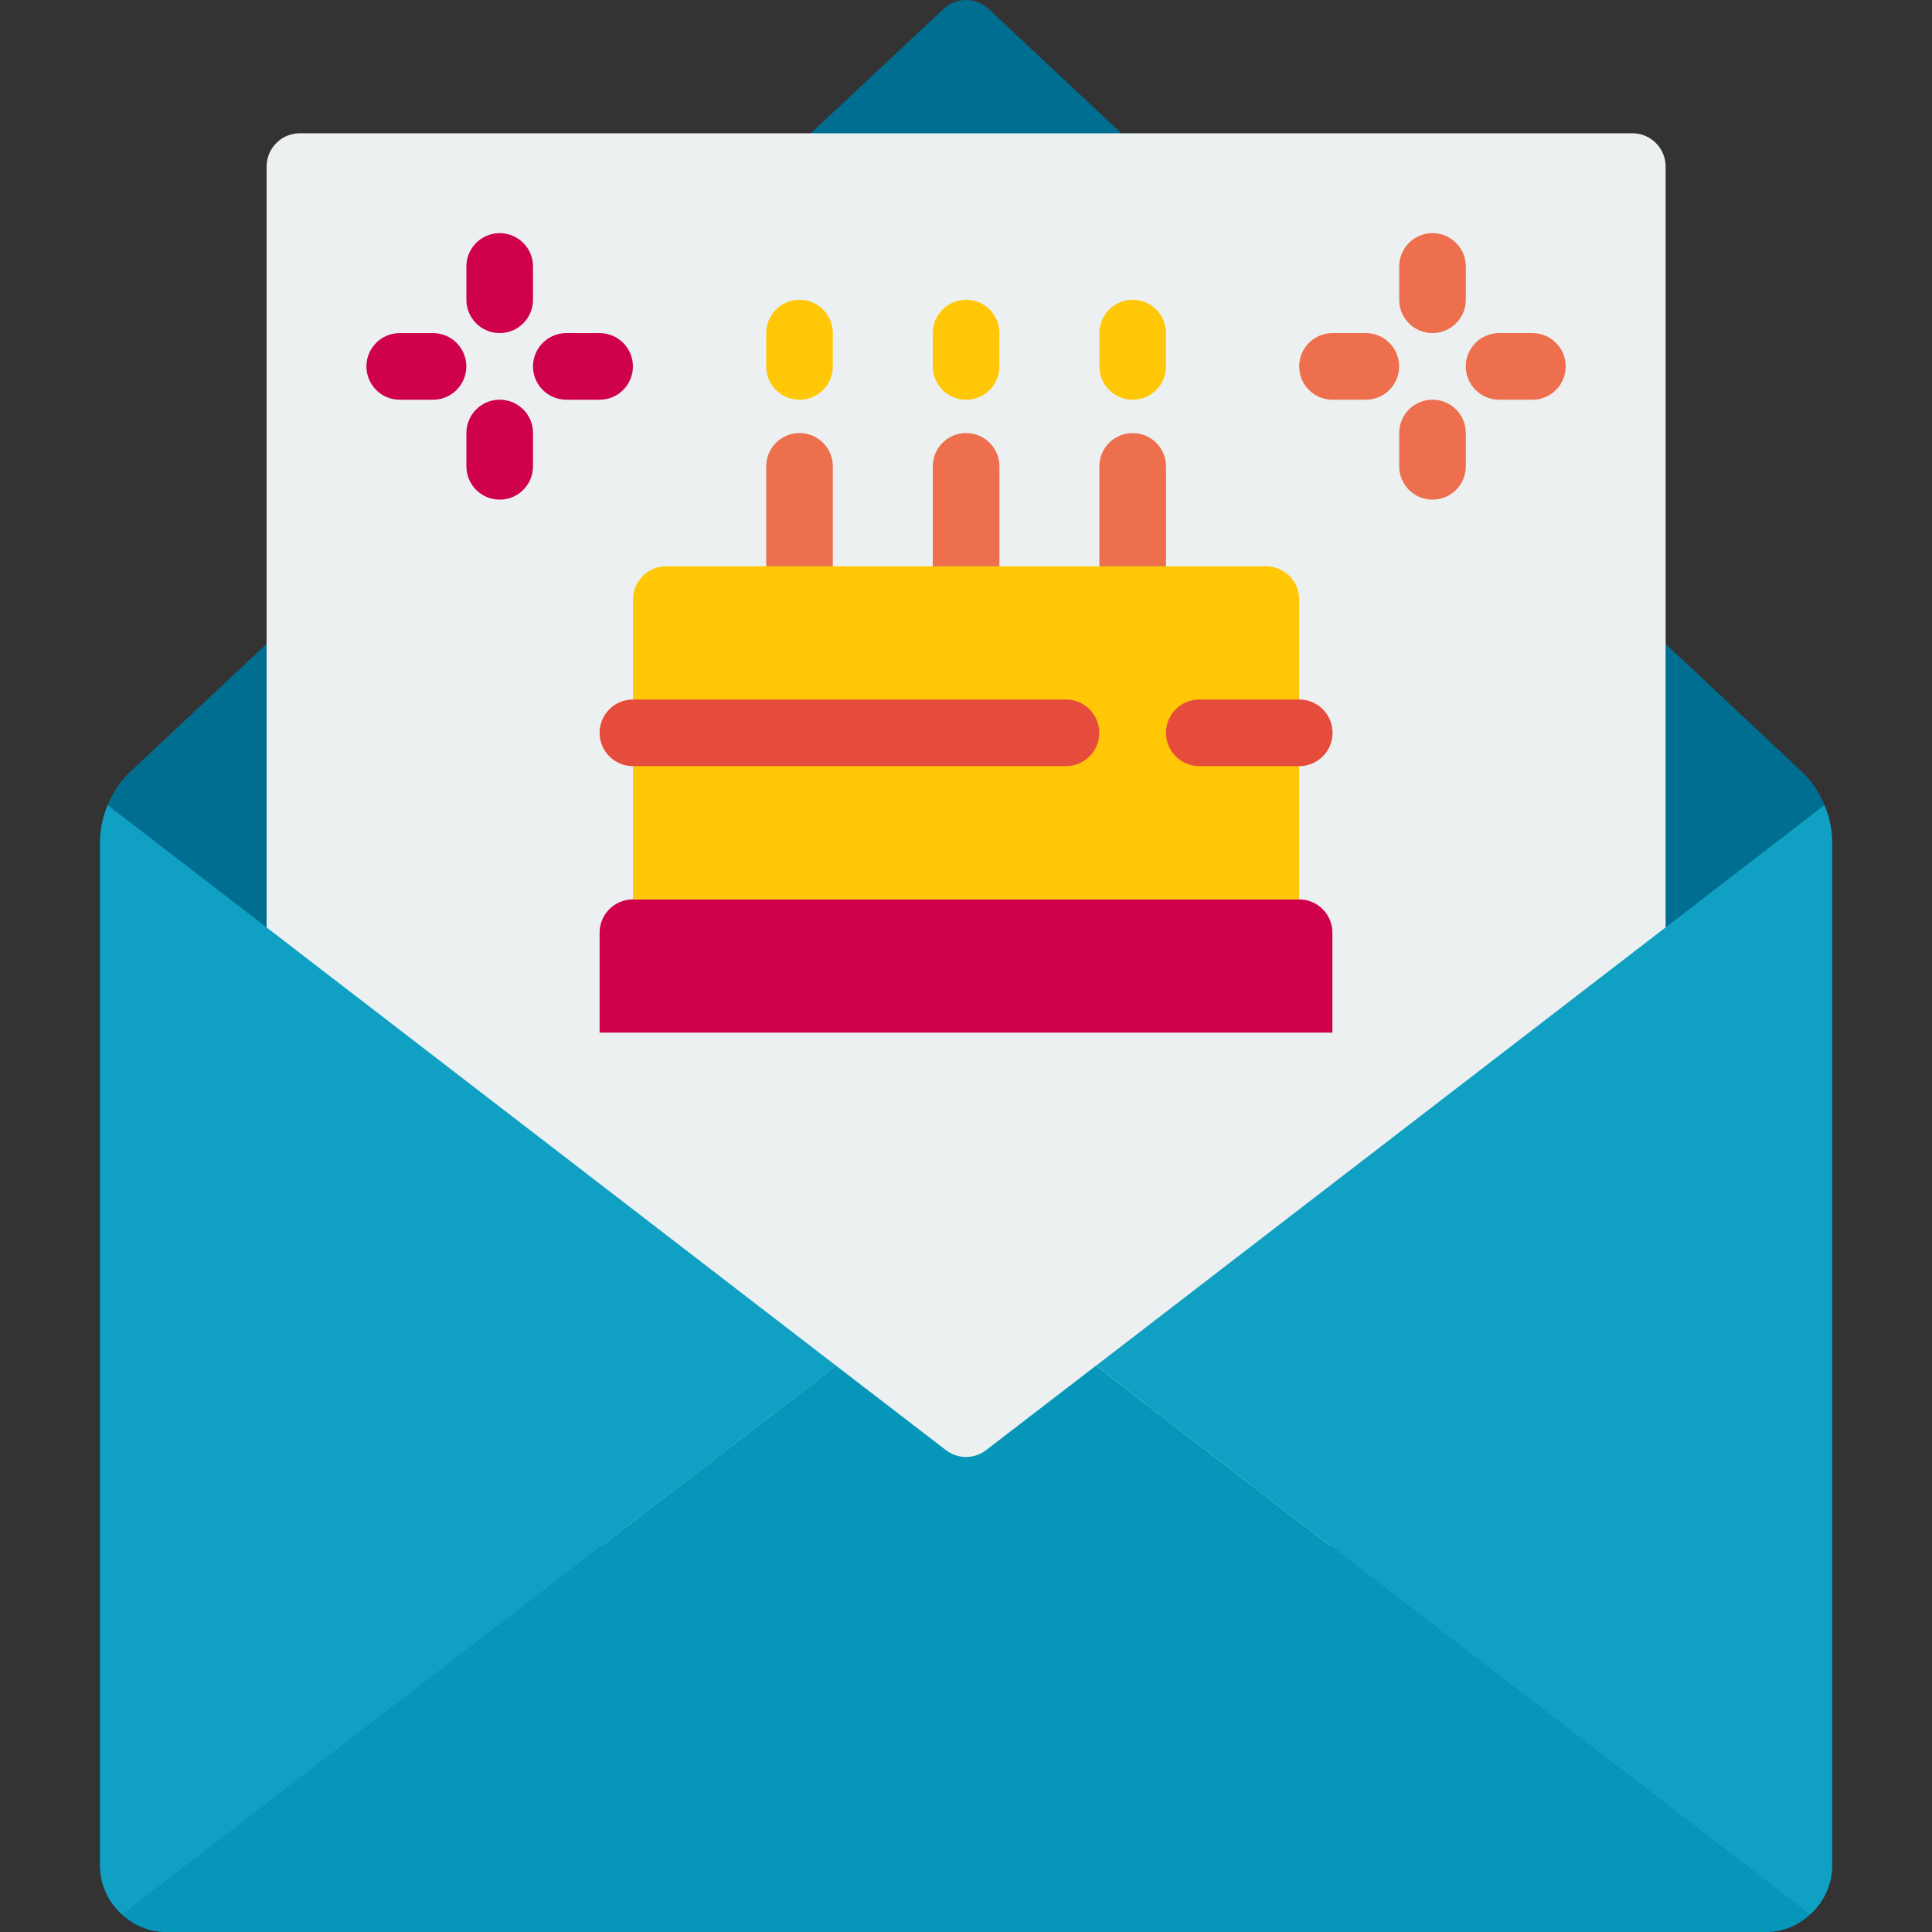 <svg xmlns="http://www.w3.org/2000/svg" width="80" height="80" viewBox="0 0 80 80" fill="none">
  <rect x="0" y="0" width="80" height="80" fill="#333333" stroke="none"/>
  <g clip-path="url(#clip0_560_22852)">
    <path d="M75.547 33.338C75.323 32.779 74.974 32.279 74.527 31.876L68.968 26.662L46.43 5.517L40.941 0.373C40.414 -0.124 39.591 -0.124 39.065 0.373L33.575 5.517L11.037 26.662L5.479 31.876C5.032 32.279 4.682 32.779 4.458 33.338C4.25 33.836 4.142 34.371 4.141 34.91V77.242C4.14 78.023 4.477 78.767 5.065 79.283C5.562 79.748 6.218 80.005 6.899 80H73.106C73.787 80.005 74.444 79.748 74.941 79.283C75.528 78.767 75.865 78.023 75.865 77.242V34.91C75.863 34.371 75.756 33.836 75.547 33.338Z" fill="#006E91"/>
    <path d="M11.039 63.988V6.897C11.039 6.135 11.657 5.518 12.418 5.518H67.591C68.353 5.518 68.97 6.135 68.97 6.897V63.988H11.039Z" fill="#ECF0F1"/>
    <path d="M26.207 37.242H53.794C54.555 37.242 55.173 37.86 55.173 38.621V42.759H24.828V38.621C24.828 37.86 25.446 37.242 26.207 37.242Z" fill="#CF014B"/>
    <path d="M40.004 24.828C39.242 24.828 38.625 24.211 38.625 23.449V19.311C38.625 18.549 39.242 17.932 40.004 17.932C40.766 17.932 41.384 18.549 41.384 19.311V23.449C41.384 24.211 40.766 24.828 40.004 24.828Z" fill="#ED6F4D"/>
    <path d="M40.004 16.552C39.242 16.552 38.625 15.934 38.625 15.173V13.793C38.625 13.032 39.242 12.414 40.004 12.414C40.766 12.414 41.384 13.032 41.384 13.793V15.173C41.384 15.934 40.766 16.552 40.004 16.552Z" fill="#FFC706"/>
    <path d="M46.903 24.828C46.141 24.828 45.523 24.211 45.523 23.449V19.311C45.523 18.549 46.141 17.932 46.903 17.932C47.664 17.932 48.282 18.549 48.282 19.311V23.449C48.282 24.211 47.664 24.828 46.903 24.828Z" fill="#ED6F4D"/>
    <path d="M46.903 16.552C46.141 16.552 45.523 15.934 45.523 15.173V13.793C45.523 13.032 46.141 12.414 46.903 12.414C47.664 12.414 48.282 13.032 48.282 13.793V15.173C48.282 15.934 47.664 16.552 46.903 16.552Z" fill="#FFC706"/>
    <path d="M33.106 24.828C32.344 24.828 31.727 24.211 31.727 23.449V19.311C31.727 18.549 32.344 17.932 33.106 17.932C33.868 17.932 34.485 18.549 34.485 19.311V23.449C34.485 24.211 33.868 24.828 33.106 24.828Z" fill="#ED6F4D"/>
    <path d="M33.106 16.552C32.344 16.552 31.727 15.934 31.727 15.173V13.793C31.727 13.032 32.344 12.414 33.106 12.414C33.868 12.414 34.485 13.032 34.485 13.793V15.173C34.485 15.934 33.868 16.552 33.106 16.552Z" fill="#FFC706"/>
    <path d="M20.692 13.792C19.93 13.792 19.312 13.175 19.312 12.413V11.034C19.312 10.272 19.93 9.654 20.692 9.654C21.454 9.654 22.071 10.272 22.071 11.034V12.413C22.071 13.175 21.454 13.792 20.692 13.792Z" fill="#CF014B"/>
    <path d="M24.829 16.552H23.45C22.688 16.552 22.07 15.934 22.07 15.172C22.07 14.411 22.688 13.793 23.45 13.793H24.829C25.591 13.793 26.208 14.411 26.208 15.172C26.208 15.934 25.591 16.552 24.829 16.552Z" fill="#CF014B"/>
    <path d="M20.692 20.689C19.93 20.689 19.312 20.071 19.312 19.309V17.93C19.312 17.168 19.93 16.551 20.692 16.551C21.454 16.551 22.071 17.168 22.071 17.93V19.309C22.071 20.071 21.454 20.689 20.692 20.689Z" fill="#CF014B"/>
    <path d="M17.93 16.552H16.551C15.789 16.552 15.172 15.934 15.172 15.172C15.172 14.411 15.789 13.793 16.551 13.793H17.93C18.692 13.793 19.31 14.411 19.31 15.172C19.31 15.934 18.692 16.552 17.93 16.552Z" fill="#CF014B"/>
    <path d="M59.317 13.792C58.555 13.792 57.938 13.175 57.938 12.413V11.034C57.938 10.272 58.555 9.654 59.317 9.654C60.079 9.654 60.696 10.272 60.696 11.034V12.413C60.696 13.175 60.079 13.792 59.317 13.792Z" fill="#ED6F4D"/>
    <path d="M63.454 16.552H62.075C61.313 16.552 60.695 15.934 60.695 15.172C60.695 14.411 61.313 13.793 62.075 13.793H63.454C64.216 13.793 64.833 14.411 64.833 15.172C64.833 15.934 64.216 16.552 63.454 16.552Z" fill="#ED6F4D"/>
    <path d="M59.317 20.689C58.555 20.689 57.938 20.071 57.938 19.309V17.93C57.938 17.168 58.555 16.551 59.317 16.551C60.079 16.551 60.696 17.168 60.696 17.93V19.309C60.696 20.071 60.079 20.689 59.317 20.689Z" fill="#ED6F4D"/>
    <path d="M56.556 16.552H55.176C54.414 16.552 53.797 15.934 53.797 15.172C53.797 14.411 54.414 13.793 55.176 13.793H56.556C57.317 13.793 57.935 14.411 57.935 15.172C57.935 15.934 57.317 16.552 56.556 16.552Z" fill="#ED6F4D"/>
    <path d="M75.866 34.91V77.241C75.866 78.023 75.529 78.767 74.941 79.283L45.383 56.552L75.548 33.338C75.757 33.836 75.864 34.37 75.866 34.91Z" fill="#10A0C3"/>
    <path d="M34.623 56.552L5.065 79.283C4.477 78.767 4.14 78.023 4.141 77.241V34.91C4.142 34.37 4.25 33.836 4.458 33.338L34.623 56.552Z" fill="#10A0C3"/>
    <path d="M74.938 79.282C74.441 79.747 73.785 80.004 73.104 79.999H6.897C6.216 80.004 5.56 79.747 5.062 79.282L34.621 56.551L39.159 60.04C39.654 60.427 40.347 60.427 40.842 60.04L45.38 56.551L74.938 79.282Z" fill="#0696B9"/>
    <path d="M27.59 23.449H52.418C53.18 23.449 53.797 24.067 53.797 24.828V37.242H26.211V24.828C26.211 24.067 26.828 23.449 27.59 23.449Z" fill="#FFC706"/>
    <path d="M44.139 31.724H26.207C25.446 31.724 24.828 31.106 24.828 30.344C24.828 29.582 25.446 28.965 26.207 28.965H44.139C44.9 28.965 45.518 29.582 45.518 30.344C45.518 31.106 44.9 31.724 44.139 31.724Z" fill="#E64C3C"/>
    <path d="M53.798 31.724H49.661C48.899 31.724 48.281 31.106 48.281 30.344C48.281 29.582 48.899 28.965 49.661 28.965H53.798C54.56 28.965 55.178 29.582 55.178 30.344C55.178 31.106 54.56 31.724 53.798 31.724Z" fill="#E64C3C"/>
  </g>
  <defs>
    <clipPath id="clip0_560_22852">
      <rect width="80" height="80" fill="white"/>
    </clipPath>
  </defs>
</svg>